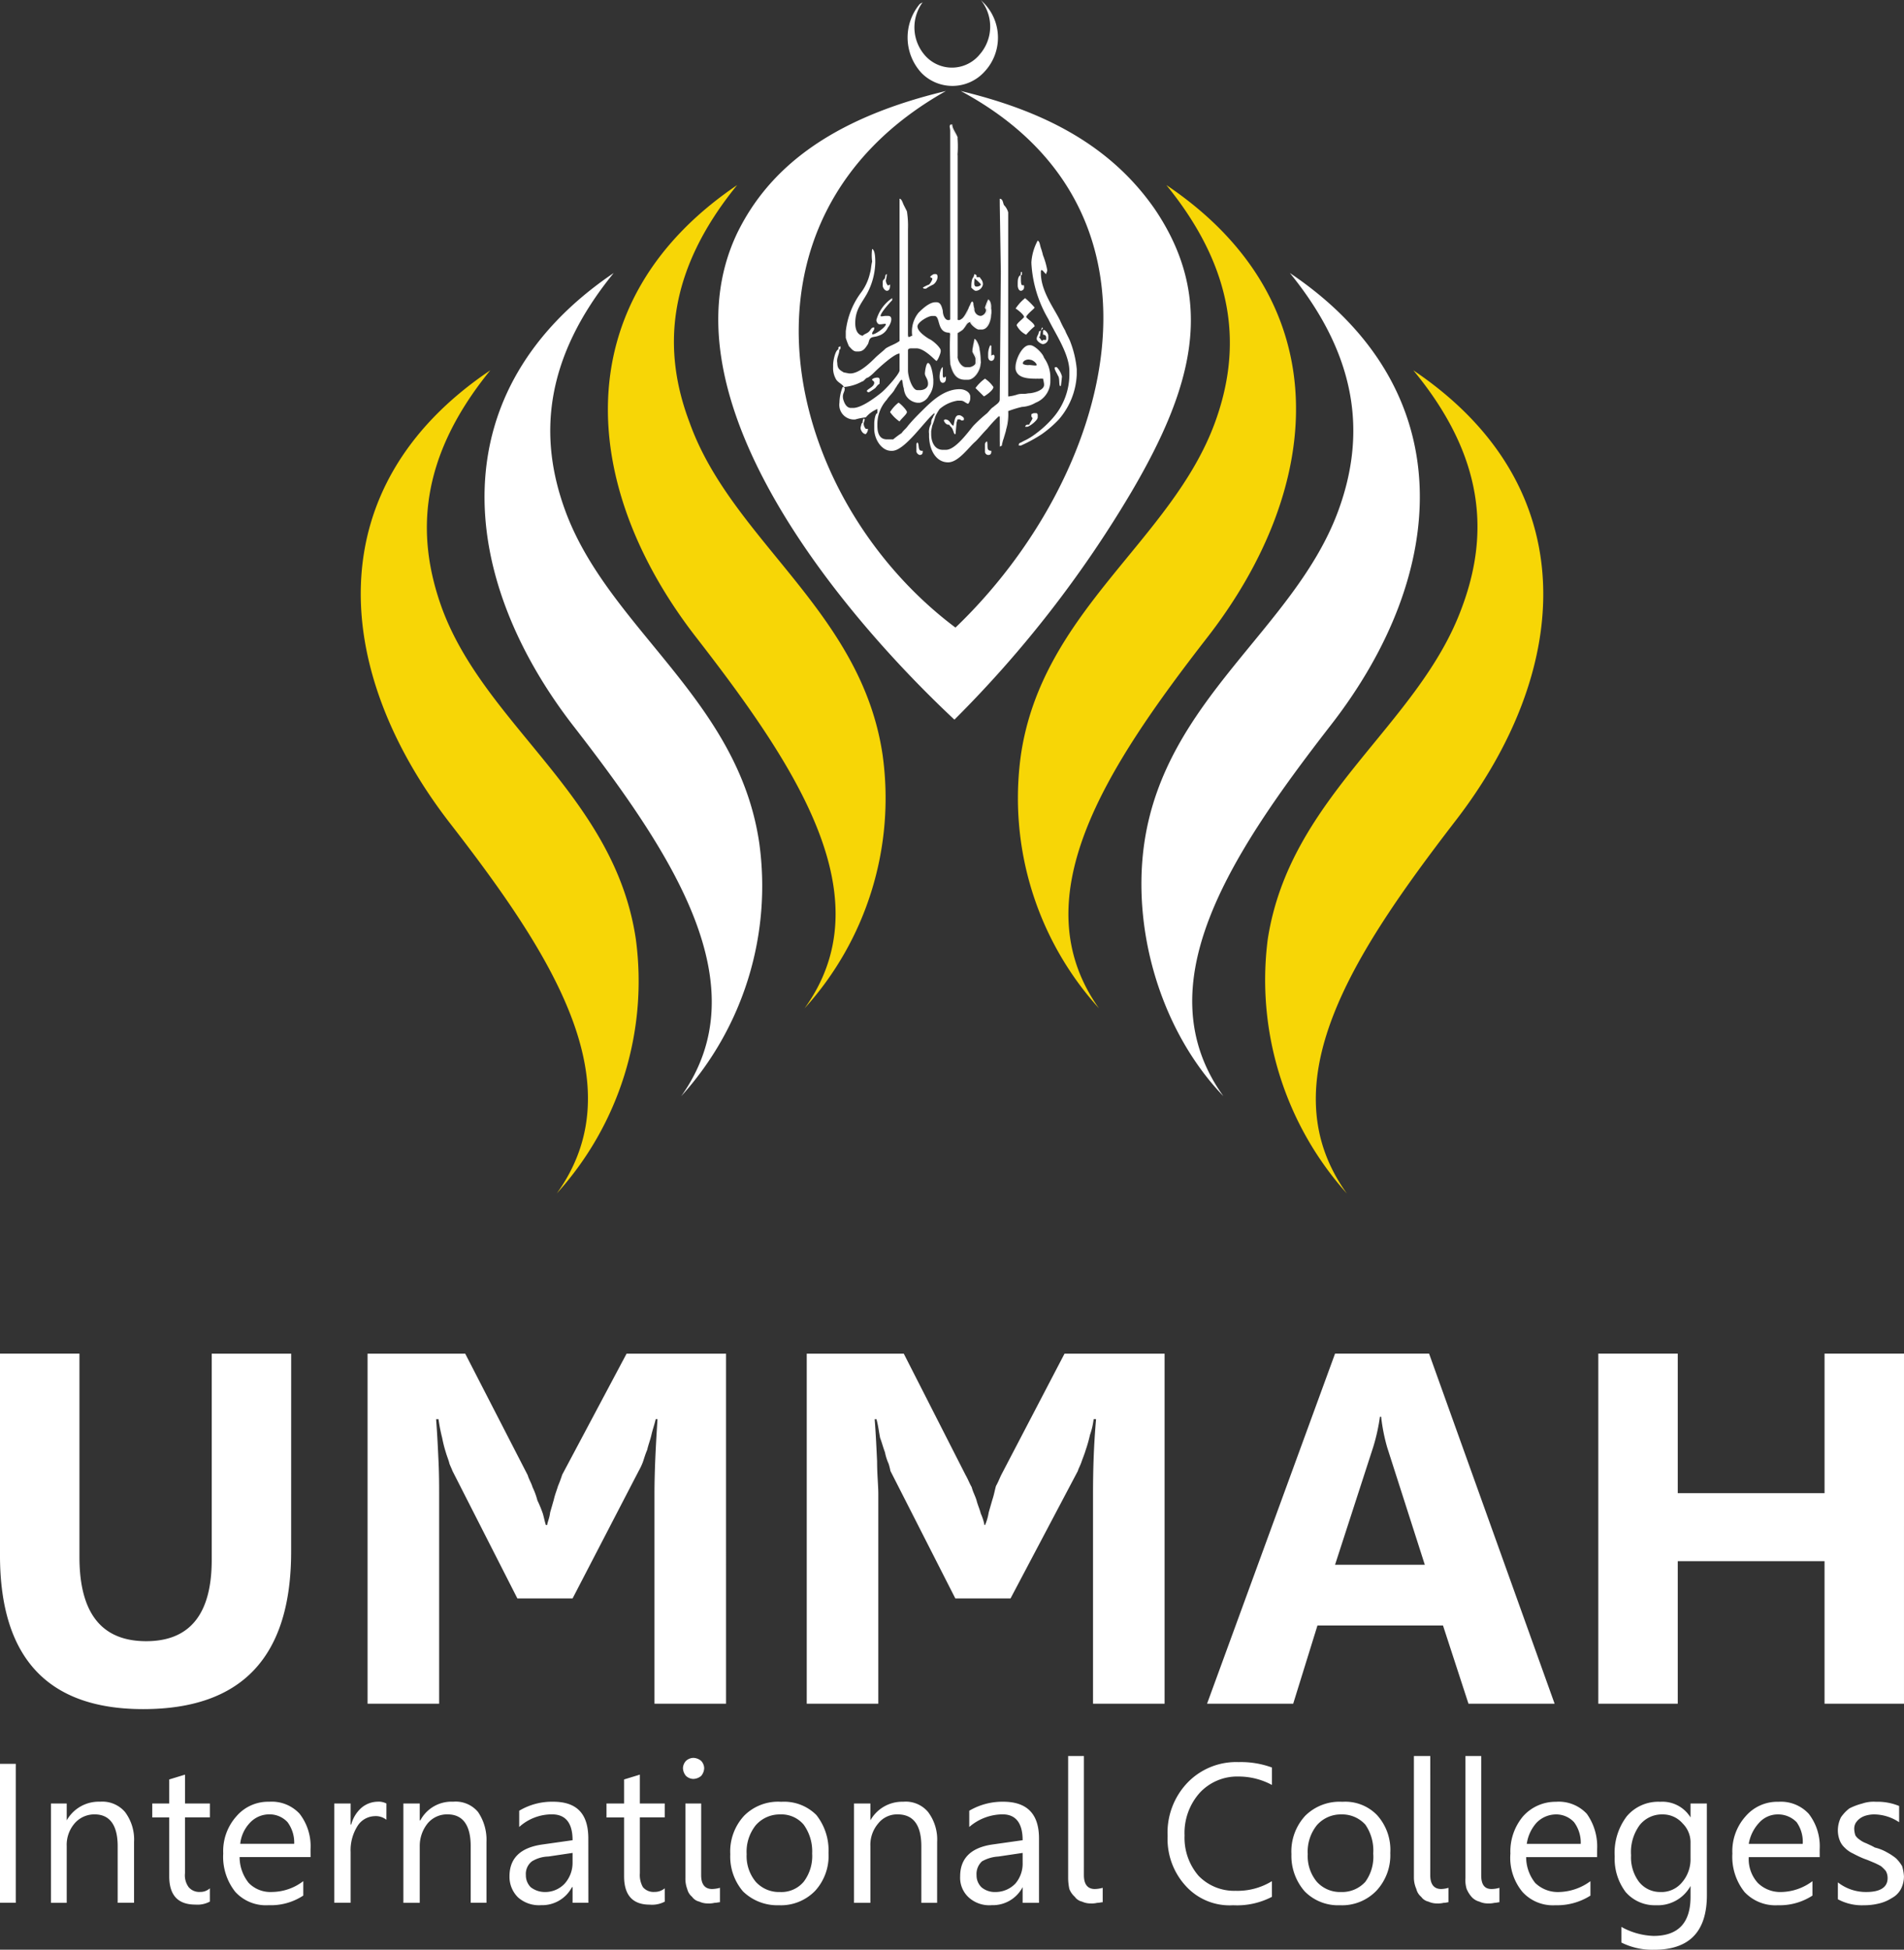 <svg xmlns="http://www.w3.org/2000/svg" width="200.424" height="205.204" viewBox="0 0 200.424 205.204">
  <rect x="0" y="0" width="200.424" height="205.204" fill="#333333" stroke="none"/>
  <g id="Group_4" data-name="Group 4" transform="translate(-622.928 556.913)">
    <g id="Group_2" data-name="Group 2" transform="translate(622.928 -414.444)">
      <path id="Path_7" data-name="Path 7" d="M653.575-369.645c0,11.078-5.172,16.585-15.579,16.585-10.024,0-15.069-5.381-15.069-16.206v-21.207h8.364v21.4c0,5.951,2.362,8.863,7.024,8.863q6.895,0,6.9-8.546v-21.714h8.364Zm45.78,16.015h-7.534v-22.093c0-2.343.128-4.938.319-7.85h-.191c-.128.57-.319,1.077-.448,1.646s-.319,1.013-.447,1.583c-.192.443-.319.886-.447,1.266a6.781,6.781,0,0,1-.447.95l-6.96,13.42h-5.81l-6.832-13.42c-.064-.19-.192-.443-.319-.76-.064-.317-.255-.759-.383-1.2a13.319,13.319,0,0,1-.383-1.519,17.93,17.93,0,0,1-.384-1.963h-.255c.128,1.646.192,3.1.255,4.431.064,1.393.064,2.532.064,3.419v22.093h-7.534v-36.843H671.9l6.577,12.787c.128.443.383.823.51,1.266a7.455,7.455,0,0,1,.511,1.393,12.811,12.811,0,0,1,.574,1.393c.128.443.192.823.319,1.2h.128c.064-.38.256-.76.319-1.33q.193-.664.383-1.329c.128-.569.319-1.013.447-1.456.192-.443.319-.823.447-1.2l6.768-12.724h10.471Zm46.164,0h-7.534v-22.093c0-2.343.064-4.938.319-7.85h-.255a7.678,7.678,0,0,1-.383,1.646,14.6,14.6,0,0,1-.447,1.583c-.128.443-.319.886-.447,1.266s-.319.7-.383.95l-7.088,13.42h-5.81l-6.832-13.42a6.44,6.44,0,0,0-.192-.76,5.333,5.333,0,0,1-.383-1.2c-.192-.507-.319-1.013-.511-1.519-.128-.633-.192-1.266-.383-1.963H715c.128,1.646.191,3.1.255,4.431,0,1.393.128,2.532.128,3.419v22.093h-7.534v-36.843h10.216l6.512,12.787c.256.443.383.823.639,1.266.128.507.383.95.511,1.393.128.507.319.887.447,1.393a5.2,5.2,0,0,1,.383,1.2h.063a5.564,5.564,0,0,0,.383-1.33l.383-1.329c.191-.569.255-1.013.383-1.456.255-.443.383-.823.574-1.2l6.641-12.724h10.535Zm41.055,0h-9.067l-2.682-8.229H761.609l-2.553,8.229h-9.067l13.472-36.843h9.9Zm-13.664-14.623h0L768.952-380.6a19.387,19.387,0,0,1-.639-3.228h-.128a20.213,20.213,0,0,1-.7,3.165l-4.023,12.408Zm50.441,14.623h-8.364v-15H799.536v15h-8.364v-36.843h8.364v14.687h15.452v-14.687h8.364Z" transform="translate(-622.928 390.473)" fill="#fff"/>
      <path id="Path_8" data-name="Path 8" d="M624.588-325.55h-1.66v-14.624h1.66Zm12.451,0h-1.724V-331.5c0-2.216-.83-3.355-2.427-3.355a2.739,2.739,0,0,0-2.107.949,3.456,3.456,0,0,0-.83,2.406v5.951h-1.66V-336h1.66v1.773h0a3.871,3.871,0,0,1,3.512-1.963,3.141,3.141,0,0,1,2.618,1.076,4.814,4.814,0,0,1,.958,3.165Zm7.981-.127h0a2.762,2.762,0,0,1-1.532.316c-1.852,0-2.746-1.013-2.746-2.975v-6.2h-1.787V-336h1.787v-2.532l1.661-.507V-336h2.618v1.456H642.4v5.887a2.106,2.106,0,0,0,.383,1.456,1.453,1.453,0,0,0,1.213.506,1.46,1.46,0,0,0,1.022-.379Zm10.6-4.685h-7.47a4.371,4.371,0,0,0,.958,2.722,3.19,3.19,0,0,0,2.49.949,5.486,5.486,0,0,0,3.256-1.139v1.519a6.187,6.187,0,0,1-3.64,1.013,4.365,4.365,0,0,1-3.511-1.393,5.933,5.933,0,0,1-1.277-4.051,5.493,5.493,0,0,1,1.4-3.925,4.39,4.39,0,0,1,3.448-1.519,3.985,3.985,0,0,1,3.193,1.266,5.574,5.574,0,0,1,1.149,3.736Zm-1.724-1.393h0a3.6,3.6,0,0,0-.7-2.279,2.558,2.558,0,0,0-1.916-.823,2.766,2.766,0,0,0-2.043.886,3.787,3.787,0,0,0-1.021,2.216Zm9.705-2.532h0a1.8,1.8,0,0,0-1.276-.38,2.21,2.21,0,0,0-1.788,1.076,4.771,4.771,0,0,0-.7,2.722v5.318h-1.724V-336h1.724v2.215h.064a3.515,3.515,0,0,1,1.085-1.772,2.7,2.7,0,0,1,1.661-.633,1.8,1.8,0,0,1,.957.19Zm10.535,8.736h-1.66V-331.5c0-2.216-.83-3.355-2.427-3.355a2.647,2.647,0,0,0-2.107.949,3.788,3.788,0,0,0-.83,2.406v5.951h-1.724V-336h1.724v1.773h.064a3.707,3.707,0,0,1,3.448-1.963,3.062,3.062,0,0,1,2.618,1.076,5.191,5.191,0,0,1,.894,3.165Zm10.727,0H683.2V-327.2h-.063a3.544,3.544,0,0,1-3.256,1.9,3.315,3.315,0,0,1-2.427-.823,3.043,3.043,0,0,1-.894-2.215c0-1.9,1.149-3.039,3.511-3.355l3.129-.443c0-1.773-.7-2.722-2.171-2.722a5.127,5.127,0,0,0-3.448,1.329v-1.709a6.706,6.706,0,0,1,3.575-.949c2.491,0,3.7,1.266,3.7,3.861ZM683.2-330.8h0l-2.553.38a3.463,3.463,0,0,0-1.724.507,1.667,1.667,0,0,0-.639,1.456,1.764,1.764,0,0,0,.51,1.266,2.425,2.425,0,0,0,1.469.506,2.8,2.8,0,0,0,2.107-.886,3.276,3.276,0,0,0,.829-2.215Zm9.705,5.128h0a2.865,2.865,0,0,1-1.6.316c-1.788,0-2.682-1.013-2.682-2.975v-6.2h-1.852V-336h1.852v-2.532l1.66-.507V-336h2.618v1.456h-2.618v5.887a2.581,2.581,0,0,0,.319,1.456,1.452,1.452,0,0,0,1.213.506,1.62,1.62,0,0,0,1.085-.379Zm3-12.914h0a1.184,1.184,0,0,1-.766-.317,1.327,1.327,0,0,1-.319-.823,1.163,1.163,0,0,1,.319-.76,1.183,1.183,0,0,1,.766-.317,1.351,1.351,0,0,1,.83.317,1.163,1.163,0,0,1,.319.76,1.327,1.327,0,0,1-.319.823,1.351,1.351,0,0,1-.83.317Zm.83,10.129h0c0,.949.383,1.456,1.15,1.456a3.253,3.253,0,0,0,.829-.127v1.519c-.191,0-.319.063-.574.063a2.411,2.411,0,0,1-.7.063,2.057,2.057,0,0,1-.895-.19,1.272,1.272,0,0,1-.766-.507,1.538,1.538,0,0,1-.511-.823,3.051,3.051,0,0,1-.191-1.14V-336h1.66Zm8.173,3.165h0a5.172,5.172,0,0,1-3.767-1.456,5.64,5.64,0,0,1-1.341-3.925,5.533,5.533,0,0,1,1.469-4.051,5.036,5.036,0,0,1,3.895-1.456,4.794,4.794,0,0,1,3.7,1.393,5.989,5.989,0,0,1,1.277,3.988,5.446,5.446,0,0,1-1.406,3.988,5.02,5.02,0,0,1-3.831,1.519Zm.128-9.559h0a3.339,3.339,0,0,0-2.554,1.139,4.456,4.456,0,0,0-.958,3.039,4.22,4.22,0,0,0,.958,2.912,3.288,3.288,0,0,0,2.554,1.076,3.062,3.062,0,0,0,2.49-1.076,4.479,4.479,0,0,0,.894-2.975,4.791,4.791,0,0,0-.894-3.039,3.065,3.065,0,0,0-2.49-1.076Zm16.537,9.306h-1.661V-331.5c0-2.216-.83-3.355-2.49-3.355a2.522,2.522,0,0,0-2.043.949,3.46,3.46,0,0,0-.83,2.406v5.951h-1.724V-336h1.724v1.773h0A3.842,3.842,0,0,1,718-336.186a3.064,3.064,0,0,1,2.618,1.076,4.814,4.814,0,0,1,.958,3.165Zm10.726,0h-1.724V-327.2h0a3.543,3.543,0,0,1-3.256,1.9,3.22,3.22,0,0,1-2.427-.823,2.81,2.81,0,0,1-.894-2.215c0-1.9,1.15-3.039,3.448-3.355l3.129-.443c0-1.773-.7-2.722-2.107-2.722a5.408,5.408,0,0,0-3.512,1.329v-1.709a6.864,6.864,0,0,1,3.575-.949c2.49,0,3.767,1.266,3.767,3.861Zm-1.724-5.255h0l-2.554.38a3.964,3.964,0,0,0-1.724.507,1.808,1.808,0,0,0-.574,1.456,1.761,1.761,0,0,0,.511,1.266,2.164,2.164,0,0,0,1.469.506,2.905,2.905,0,0,0,2.107-.886,3.229,3.229,0,0,0,.766-2.215Zm6.449,2.343h0c0,.949.383,1.456,1.15,1.456a3.252,3.252,0,0,0,.829-.127v1.519c-.191,0-.319.063-.574.063a2.412,2.412,0,0,1-.7.063,2.057,2.057,0,0,1-.895-.19,1.272,1.272,0,0,1-.766-.507,2.108,2.108,0,0,1-.574-.823,5.613,5.613,0,0,1-.128-1.14V-341h1.66Zm19.794,2.279h0a7.962,7.962,0,0,1-4.086.886,6.217,6.217,0,0,1-4.98-2.025,7.3,7.3,0,0,1-1.916-5.254,7.61,7.61,0,0,1,2.107-5.635,7.11,7.11,0,0,1,5.364-2.152,9.47,9.47,0,0,1,3.512.57v1.835a7.414,7.414,0,0,0-3.512-.886,5.376,5.376,0,0,0-4.086,1.709,6.332,6.332,0,0,0-1.6,4.495,6.124,6.124,0,0,0,1.469,4.241,5.213,5.213,0,0,0,3.895,1.582,6.92,6.92,0,0,0,3.831-1.013Zm7.151.886h0a4.921,4.921,0,0,1-3.7-1.456,5.67,5.67,0,0,1-1.4-3.925,5.533,5.533,0,0,1,1.468-4.051,5.13,5.13,0,0,1,3.9-1.456,4.646,4.646,0,0,1,3.639,1.393,5.446,5.446,0,0,1,1.4,3.988,5.481,5.481,0,0,1-1.468,3.988,5.023,5.023,0,0,1-3.831,1.519Zm.128-9.559h0a3.337,3.337,0,0,0-2.553,1.139,4.456,4.456,0,0,0-.958,3.039,4.22,4.22,0,0,0,.958,2.912,3.286,3.286,0,0,0,2.553,1.076,3.288,3.288,0,0,0,2.554-1.076,4.481,4.481,0,0,0,.83-2.975,4.79,4.79,0,0,0-.83-3.039,3.291,3.291,0,0,0-2.554-1.076Zm9.386,6.394h0c0,.949.383,1.456,1.15,1.456a2.762,2.762,0,0,0,.766-.127v1.519c-.128,0-.255.063-.51.063a2.418,2.418,0,0,1-.7.063,2.05,2.05,0,0,1-.894-.19,1.269,1.269,0,0,1-.766-.507,1.528,1.528,0,0,1-.511-.823,3.009,3.009,0,0,1-.256-1.14V-341h1.724Zm5.364,0h0c0,.949.319,1.456,1.085,1.456a2.858,2.858,0,0,0,.83-.127v1.519c-.128,0-.319.063-.511.063a2.637,2.637,0,0,1-.7.063,2.057,2.057,0,0,1-.895-.19,1.648,1.648,0,0,1-.829-.507,3.1,3.1,0,0,1-.511-.823,3.123,3.123,0,0,1-.128-1.14V-341h1.66Zm12.2-1.9h-7.47a4.371,4.371,0,0,0,.958,2.722,3.434,3.434,0,0,0,2.554.949,5.8,5.8,0,0,0,3.256-1.139v1.519a6.55,6.55,0,0,1-3.7,1.013,4.315,4.315,0,0,1-3.448-1.393,5.629,5.629,0,0,1-1.277-4.051,5.749,5.749,0,0,1,1.34-3.925,4.58,4.58,0,0,1,3.448-1.519,4.035,4.035,0,0,1,3.256,1.266,5.922,5.922,0,0,1,1.085,3.736Zm-1.724-1.393h0a3.6,3.6,0,0,0-.7-2.279,2.558,2.558,0,0,0-1.916-.823,2.875,2.875,0,0,0-2.043.886,4.215,4.215,0,0,0-1.021,2.216Zm13.281,5.381h0c0,3.861-1.851,5.761-5.555,5.761a7.294,7.294,0,0,1-3.448-.759v-1.646a7.451,7.451,0,0,0,3.385.949c2.618,0,3.895-1.393,3.895-4.115v-1.139h0a3.936,3.936,0,0,1-3.64,2.025,4.05,4.05,0,0,1-3.193-1.393,5.8,5.8,0,0,1-1.149-3.735,6.355,6.355,0,0,1,1.277-4.241,4.34,4.34,0,0,1,3.511-1.519,3.472,3.472,0,0,1,3.193,1.646h0V-336H802.6Zm-1.724-3.861h0v-1.583a2.8,2.8,0,0,0-.83-2.089,2.739,2.739,0,0,0-2.107-.949,2.98,2.98,0,0,0-2.427,1.139,4.8,4.8,0,0,0-.894,3.165,4.268,4.268,0,0,0,.829,2.785,2.821,2.821,0,0,0,2.235,1.076,2.8,2.8,0,0,0,2.3-1.013,3.711,3.711,0,0,0,.894-2.532Zm13.6-.127h-7.47a3.732,3.732,0,0,0,.958,2.722,3.381,3.381,0,0,0,2.49.949,5.638,5.638,0,0,0,3.256-1.139v1.519a6.332,6.332,0,0,1-3.64,1.013,4.452,4.452,0,0,1-3.511-1.393,5.933,5.933,0,0,1-1.277-4.051,5.492,5.492,0,0,1,1.4-3.925,4.389,4.389,0,0,1,3.448-1.519,3.983,3.983,0,0,1,3.192,1.266,5.574,5.574,0,0,1,1.15,3.736Zm-1.788-1.393h0a3.578,3.578,0,0,0-.639-2.279,2.7,2.7,0,0,0-1.979-.823,2.628,2.628,0,0,0-1.979.886,4.278,4.278,0,0,0-1.085,2.216Zm3.7,5.824h0V-327.7a4.77,4.77,0,0,0,3,1.013c1.468,0,2.234-.506,2.234-1.456a1.5,1.5,0,0,0-.191-.759,3.874,3.874,0,0,0-.511-.507,8.422,8.422,0,0,0-.766-.379c-.319-.127-.575-.253-.958-.38a10.988,10.988,0,0,1-1.213-.57,2.9,2.9,0,0,1-.895-.633,2,2,0,0,1-.51-.76,2.919,2.919,0,0,1-.192-1.076,3.133,3.133,0,0,1,.319-1.329,4.062,4.062,0,0,1,.894-.949,6.572,6.572,0,0,1,1.341-.507,3.749,3.749,0,0,1,1.468-.19,5.921,5.921,0,0,1,2.427.443v1.709a4.792,4.792,0,0,0-2.682-.823,3.257,3.257,0,0,0-.83.127,2.009,2.009,0,0,0-.639.317,1.714,1.714,0,0,0-.447.506,1.252,1.252,0,0,0-.128.57,2.251,2.251,0,0,0,.128.7,1.489,1.489,0,0,0,.447.443,2.482,2.482,0,0,0,.7.38c.255.127.574.253.894.443a4.847,4.847,0,0,1,1.277.506,6.275,6.275,0,0,1,.958.633,4.108,4.108,0,0,1,.639.823,4.706,4.706,0,0,1,.191,1.077,2.922,2.922,0,0,1-.319,1.329,2.3,2.3,0,0,1-.957.949,4.28,4.28,0,0,1-1.341.57,6.522,6.522,0,0,1-1.6.189,5.33,5.33,0,0,1-2.745-.633Z" transform="translate(-622.928 383.347)" fill="#fff"/>
    </g>
    <g id="Group_3" data-name="Group 3" transform="translate(660.903 -556.913)">
      <path id="Path_9" data-name="Path 9" d="M730.6-524.985v.33c0,.22.223.55.444.55.333,0,.333-.44.333-.661l-.222.11a.837.837,0,0,1-.223-.55,3.863,3.863,0,0,0,.111-.661c-.222.11-.111.11-.222.441,0,.11-.223.11-.223.44Zm9.661-.44h0s.666.55.666.66-.222.221-.444.221h0c-.333,0-.222-.441-.222-.771Zm-.111-.11h0c-.222.22-.222.77-.222,1.1.11.11.333.33.444.33h.11a.822.822,0,0,0,.667-.661c0-.44-.223-.55-.334-.77h-.333v-.11c0-.11,0-.11-.222-.221Zm-4.552,0h0l.222.11v.11a1.454,1.454,0,0,1-.333.55,3.708,3.708,0,0,0-.667.33c.111.11.111.11.223.11h.111a4.827,4.827,0,0,1,.777-.441,1.112,1.112,0,0,0,.444-.77c0-.11,0-.33-.223-.33h-.111c-.11,0-.443.221-.443.33Zm9.215.661h0v.22c0,.22.111.55.334.55a.353.353,0,0,0,.333-.33v-.11c0-.441-.333.33-.333-.771v-.44c.11,0,.11,0,.11-.11v-.22h-.11c0,.55-.223.33-.223.55-.111.11-.111.55-.111.661Zm-18.1,5.064h0v.661a7.59,7.59,0,0,0,.333.881c.222.22.444.55.777.55h.222c.556,0,.778-.441,1-.771.111-.22.111-.55.333-.66.111-.11.556-.11.777-.221a1.57,1.57,0,0,0,1-.88c.222-.221.666-1.211,0-1.211h-.223c-.222,0-.555.11-.555,0,0-.33,1-1.431,1.221-1.651v-.221a4.09,4.09,0,0,0-1.666,2.312c0,.11.11.441.333.441h.111c.222,0,.555-.11.555,0,0,.33-1.443,1.321-1.443.99,0-.22.222-.33.222-.55v-.11c-.333,0-.333.22-.555.44s-.444.22-.667.44c-.555-.11-.777-.66-.777-1.321,0-1.431.667-2.092,1.221-3.082a7.245,7.245,0,0,0,.888-3.3c0-.33,0-1.322-.333-1.431a5.246,5.246,0,0,0,0,1.321c-.111.44-.111.881-.223,1.211a5.411,5.411,0,0,1-.888,1.982,8.349,8.349,0,0,0-1.666,4.183Zm17.877-2.422h0c.222.11.889.66.889.88,0,.11-.777.661-.777.881h0a2.168,2.168,0,0,0,1,.991,6.582,6.582,0,0,1,.889-.881c0-.33-.777-.77-.889-.991.111-.33.889-.88.889-.99a8.442,8.442,0,0,0-1-.991,4.736,4.736,0,0,0-1,1.1Zm-6.885-18.826h0v19.926c0,.109,0,.109-.111.109h-.11c-.333,0-.555-.55-.667-.881,0-.44-.11-.881-.555-.881a3,3,0,0,0-1.887,1.1,3.586,3.586,0,0,0-.667,2.311c0,.11-.333.221-.333.221-.333,0-.222-1.431-.222-1.762V-530.6a9.312,9.312,0,0,0,0-1.762,5.219,5.219,0,0,0-.777-1.321v14.862c-.444.33-.888.55-1.333.88a5.347,5.347,0,0,0-1.221.991c-.556.44-1.777,1.762-2.776,1.651l-.556-.11c-.443-.33-.666-.33-.777-.991-.11-.55.223-1.1.223-1.431-.223,0-.555,1.211-.555,1.651v.11a1.971,1.971,0,0,0,.333,1.211c.223.44.889.55.889.77a4.656,4.656,0,0,0,3-1.542c.443-.33,2.22-1.982,2.665-1.982h.111v1.982a9.657,9.657,0,0,1-2,2.312c-.555.441-1.888,1.542-2.887,1.542h-.333c-.444,0-.667-.441-.777-.771-.111-.66.11-.88.11-1.321h-.11v.33c-.223.11-.333.881-.333,1.211a1.921,1.921,0,0,0,.777,1.541c.777.33,1.11-.11,2-.11.222-.33.222-.221.555-.441,0-.11.556-.44.556-.44h.222l-.111.55a3.221,3.221,0,0,0-.333,1.1v.55c0,.991.777,2.312,1.777,2.312h.111c.777,0,2-1.321,2.332-1.872.222-.22,2-2.091,2-2.091.222,0,.222,0,.222.22.111-.11.223-.44.333-.55.223-.44.223-.33.556-.55a3.7,3.7,0,0,1,1.443-.441h.444c.333,0,.444.221.556.221.222,0,.333-.221.333-.441v-.22c0-.33-.556-.661-1.11-.661-1.666,0-3,1.322-3.887,2.2a19.855,19.855,0,0,0-1.443,1.541,2.576,2.576,0,0,1-.777.77c-.111.11-.777.661-.777.661l-.666.11h-.111c-.777,0-1.11-.771-1.11-1.431v-.33a5.089,5.089,0,0,1,1-2.642,7.932,7.932,0,0,0,.889-.99c.111-.11.222-.33.333-.441,0-.11.223-.55.333-.55h.111c.111,0,.111.55.222.771a2.026,2.026,0,0,0,.223.77,1.719,1.719,0,0,0,1.333.881h.11a2.232,2.232,0,0,0,1-.771,2.437,2.437,0,0,0,.444-1.431v-.11c0-.441-.333-1.872-.555-1.872s-.222.881-.333,1.1c.111.33.444.66.444,1.1v.11c0,.441-.556.55-1,.55h-.333c-.555,0-1-1.321-1-2.091v-2.2c0-.22.333-.22.555-.22h.444a2.1,2.1,0,0,1,1.221.55c.333.221.666.661.888.771a2.208,2.208,0,0,0,.444-.881v-.11c0-.33-1-.99-1.221-1.211-.444-.22-1.333-.77-1.333-1.21v-.11c0-.55,1.221-1.1,1.666-1.1h.333c.556,0,.223,1.762,1.443,1.762h.111a30.462,30.462,0,0,0,0,3.192c.223.881.556,1.762,1.554,1.762h.223c.777,0,1.332-.99,1.443-1.762,0-.77-.111-2.091-.666-2.422l-.223,1.1h0c0,.22.444.55.444.881v.44c0,.221-.555.55-.777.55h-.333c-.444,0-.888-.77-.888-1.21v-2.422c0-.22.444-.33.667-.55.11-.11.333-.77.555-.77h.111a1.41,1.41,0,0,0,1,.77h.222c.555,0,1-.99,1-1.651v-.22c0-.33-.11-.441-.11-.661,0-.33-.111-.22-.223-.55h0l-.222.881c0,.11.11.22.11.33h0a.592.592,0,0,1-.555.55h-.111c-.555,0-.777-.55-.777-1.1v-.221c-.444,0-.556.661-.666.991-.111.22-.556.77-.889.77-.111,0-.111,0-.111-.109v-19.156a3,3,0,0,1-.666-1.321h-.111Zm8.55,13.982h0v.11a12.947,12.947,0,0,0,1.776,5.835c.667,1.431,2.221,3.633,2.221,5.5v.441a7,7,0,0,1-1.777,4.514,10.949,10.949,0,0,1-1.666,1.541,7.69,7.69,0,0,1-1,.661l-.444.22c-.333.221-.444.11-.444.441h.223a15.225,15.225,0,0,0,2.22-1.211,11.869,11.869,0,0,0,1.776-1.541,7.7,7.7,0,0,0,1.888-4.734v-.55a10.83,10.83,0,0,0-.667-2.862c-.11-.33-.443-.881-.555-1.211a10.077,10.077,0,0,1-.556-1.1c-.666-1.321-2-3.082-2-4.953v-.11c0-.55.444.22.555.22,0-.109.111-.22.111-.44a8.105,8.105,0,0,0-.444-1.542,6.991,6.991,0,0,0-.223-.77c-.11-.33-.11-.661-.333-.77a5.568,5.568,0,0,0-.666,2.312Zm1,7.155h0l-.222.11c0,.33-.223.44-.223.77,0,.221.444.55.667.55a.617.617,0,0,0,.555-.66v-.221c0-.33-.555-.88-.555-.44v.33a.293.293,0,0,1,.333.33v.22h-.333l-.111.11-.333-.441h.111l.11-.661.223-.22-.111-.11ZM741.7-517.5h0v.33c0,.22.111.44.333.44h0c.222,0,.334-.22.334-.44h0c0-.11,0-.11-.111-.22l-.222.109v-.99c0-.11,0,0-.11-.11a2.059,2.059,0,0,0-.223.881Zm-4.775,1.431h0c-.333.109-.555,1.651,0,1.651h0c.223,0,.333-.22.333-.44v-.221c-.222.11-.11.11-.222.11s-.111-.22-.111-.33v-.77Zm12.548.99h0a2.122,2.122,0,0,0-.556-.99h-.111c-.333,0,.223.77.223.881.222.22.11.881.222,1.1h.111Zm-9.105,1.211h0l.888.881c.223-.11,1-.661,1-.99a3.357,3.357,0,0,0-.888-.881,4.253,4.253,0,0,0-1,.99Zm-11.215.441h0a6.8,6.8,0,0,0,.666-.441c.111-.11.222-.33.444-.44,0-.33.111-.661-.223-.661-.222,0-.555.11-.555.22s.222.11.222.33c0,.441-.777.661-.777.881.111.11.111.11.223.11Zm16.211-3.083h0c0-.22.444-.44.777-.33.222,0,.666.33.666.55,0,.11-.555,0-.777,0a1.207,1.207,0,0,1-.666-.11Zm-2.443-16.954h0v.11l.111,7.155v13.651c0,.221-.444.441-.666.661a4.165,4.165,0,0,0-.778.661,15.076,15.076,0,0,0-1.332,1.321c-.667.661-2,2.642-3,2.642h-.333c-.888,0-1.221-.881-1.221-1.762v-.33l.111-.55.333-1.1a3.522,3.522,0,0,0-.666,1.982v.22a3.028,3.028,0,0,0,.555,1.762,1.677,1.677,0,0,0,1.444.881c1.11,0,2.22-1.542,2.776-2.2.444-.441.777-.881,1.221-1.322a6.316,6.316,0,0,0,1.221-1.21h.222c.111,0,.111,0,.111.11v.55l-.111,2.532a5.306,5.306,0,0,0,.666-1.761,10.591,10.591,0,0,0,.111-1.982,5.52,5.52,0,0,1,1.444-.441,5.216,5.216,0,0,0,1.554-.44,2.6,2.6,0,0,0,1.554-2.312v-.33a3.9,3.9,0,0,0-.667-2.092c-.222-.33-1-1.21-1.443-1.21h-.111c-.777,0-1.332,1.431-1.332,2.2,0,1.321,1.665,1.211,2.776,1.211a.571.571,0,0,1,.222.44v.33c0,.44-1.11.77-1.666.77-.444.11-.666,0-1.11.11a5.3,5.3,0,0,1-1,.33H743.7v-19.486a4.931,4.931,0,0,0-.666-1.321c0,.11-.111.11-.111.22Zm-11.548,22.128h0a4.217,4.217,0,0,0,1,.991c.11-.22.777-.771.777-.991s-.777-.99-.889-.99a3.812,3.812,0,0,0-.888.99Zm15.545.55h0v-.11c0-.221,0-.221-.111-.33h-.222c-.111,0-.111,0-.333.11v.221c0,.11.11.11.11.22s-.333.55-.333.661c-.333,0-.333,0-.444.22h.222c.222,0,1.11-.661,1.11-.991Zm-8.439.221h.222c.11,0,.11.11.222.11s.223,0,.223-.11v-.11c0-.11-.334-.33-.444-.33H738.6c-.444,0-.444.77-.556,1.1-.333-.11-.333-.66-.888-.66-.111.11-.111,0-.111.11s.222.441.444.441h.11c.111.22.223.22.334.44s.11.33.222.55h.111l.111-1.211Zm-9.882.44h0c0-.11.111-.33.111-.44l-.111-.11a1.1,1.1,0,0,0-.111.33v.11l-.11.11-.111.44c0,.221.222.661.555.661a.766.766,0,0,0,.222-.44v-.11h-.222a.837.837,0,0,1-.223-.55Zm5.885,3.3h0c.333,0,.333-.22.333-.44h-.11c-.444,0-.223-.661-.444-.881-.111.11-.111.11-.111.33v.661a.5.5,0,0,0,.333.33Zm2.443-.44h.333c1,0,2.332-1.982,3-2.642a15.076,15.076,0,0,1,1.332-1.321,4.165,4.165,0,0,1,.778-.661c.222-.22.666-.44.666-.661V-526.2l-.111-7.155v-.11c0-.11.111-.11.111-.22a4.931,4.931,0,0,1,.666,1.321v19.486h.223a5.3,5.3,0,0,0,1-.33c.444-.11.666,0,1.11-.11.556,0,1.666-.33,1.666-.77v-.33a.571.571,0,0,0-.222-.44c-1.111,0-2.776.11-2.776-1.211,0-.77.555-2.2,1.332-2.2h.111c.444,0,1.221.881,1.443,1.21a3.9,3.9,0,0,1,.667,2.092v.33a2.6,2.6,0,0,1-1.554,2.312,5.216,5.216,0,0,1-1.554.44,5.52,5.52,0,0,0-1.444.441,10.591,10.591,0,0,1-.111,1.982,5.306,5.306,0,0,1-.666,1.761l.111-2.532v-.55c0-.11,0-.11-.111-.11H742.7a6.316,6.316,0,0,1-1.221,1.21c-.444.441-.777.881-1.221,1.322-.556.66-1.666,2.2-2.776,2.2a1.677,1.677,0,0,1-1.444-.881,3.028,3.028,0,0,1-.555-1.762v-.22a3.522,3.522,0,0,1,.666-1.982l-.333,1.1-.111.55v.33c0,.881.333,1.762,1.221,1.762Zm-.111-14.642h0c.111.33.334.881.667.881h.11c.111,0,.111,0,.111-.109v-20.477h.111a3,3,0,0,0,.666,1.321v19.156c0,.109,0,.109.111.109.333,0,.777-.55.889-.77.11-.33.222-.991.666-.991v.221c0,.55.223,1.1.777,1.1h.111a.592.592,0,0,0,.555-.55h0c0-.11-.11-.22-.11-.33l.222-.881h0c.111.33.223.22.223.55,0,.22.11.33.11.661v.22c0,.661-.444,1.651-1,1.651h-.222a1.41,1.41,0,0,1-1-.77h-.111c-.222,0-.444.661-.555.77-.223.22-.667.33-.667.55v2.422c0,.44.444,1.21.888,1.21h.333c.223,0,.777-.33.777-.55v-.44c0-.33-.444-.661-.444-.881h0l.223-1.1c.555.33.666,1.651.666,2.422-.111.771-.666,1.762-1.443,1.762h-.223c-1,0-1.332-.881-1.554-1.762a30.462,30.462,0,0,1,0-3.192H737.6c-1.221,0-.888-1.762-1.443-1.762h-.333c-.444,0-1.666.55-1.666,1.1v.11c0,.44.889.99,1.333,1.21.222.221,1.221.881,1.221,1.211v.11a2.208,2.208,0,0,1-.444.881c-.223-.11-.556-.55-.888-.771a2.1,2.1,0,0,0-1.221-.55h-.444c-.222,0-.555,0-.555.22v2.2c0,.77.444,2.091,1,2.091h.333c.444,0,1-.11,1-.55v-.11c0-.441-.333-.771-.444-1.1.111-.221.111-1.1.333-1.1s.555,1.431.555,1.872v.11a2.437,2.437,0,0,1-.444,1.431,2.232,2.232,0,0,1-1,.771h-.11a1.719,1.719,0,0,1-1.333-.881,2.026,2.026,0,0,1-.223-.77c-.11-.221-.11-.771-.222-.771h-.111c-.11,0-.333.441-.333.55-.111.11-.222.33-.333.441a7.932,7.932,0,0,1-.889.99,5.089,5.089,0,0,0-1,2.642v.33c0,.66.333,1.431,1.11,1.431h.111l.666-.11s.666-.55.777-.661a2.576,2.576,0,0,0,.777-.77,19.855,19.855,0,0,1,1.443-1.541c.888-.881,2.221-2.2,3.887-2.2.555,0,1.11.33,1.11.661v.22c0,.22-.111.441-.333.441-.111,0-.223-.221-.556-.221h-.444a3.7,3.7,0,0,0-1.443.441c-.333.22-.333.11-.556.55-.11.11-.222.44-.333.55,0-.22,0-.22-.222-.22,0,0-1.777,1.871-2,2.091-.333.551-1.554,1.872-2.332,1.872h-.111c-1,0-1.777-1.321-1.777-2.312v-.55a3.221,3.221,0,0,1,.333-1.1l.111-.55h-.222s-.556.33-.556.44c-.333.22-.333.11-.555.441-.888,0-1.221.44-2,.11a1.921,1.921,0,0,1-.777-1.541c0-.33.11-1.1.333-1.211v-.33h.11c0,.441-.222.661-.11,1.321.11.33.333.771.777.771h.333c1,0,2.332-1.1,2.887-1.542a9.657,9.657,0,0,0,2-2.312v-1.982h-.111c-.444,0-2.221,1.651-2.665,1.982a4.656,4.656,0,0,1-3,1.542c0-.22-.666-.33-.889-.77a1.971,1.971,0,0,1-.333-1.211v-.11c0-.44.333-1.651.555-1.651,0,.33-.333.881-.223,1.431.111.661.334.661.777.991l.556.11c1,.11,2.22-1.211,2.776-1.651a5.347,5.347,0,0,1,1.221-.991c.444-.33.889-.55,1.333-.88v-14.862a5.219,5.219,0,0,1,.777,1.321,9.312,9.312,0,0,1,0,1.762v9.688c0,.33-.111,1.762.222,1.762,0,0,.333-.11.333-.221a3.586,3.586,0,0,1,.667-2.311,3,3,0,0,1,1.887-1.1c.444,0,.555.441.555.881Zm1.777.881h0c-.111,0-.111-.109-.111-.22v-17.064a11.77,11.77,0,0,0,0-1.982c-.11-.33-.555-.881-.555-1.321-.444,0-.223.33-.223.66v19.817c0,.109-.111.109-.222.109-.333,0-.555-.55-.555-.99-.111-.441-.222-.881-.666-.881h-.111c-.666,0-1.443.77-1.776,1.1a3.177,3.177,0,0,0-.667,2.422c-.333.11-.444.33-.444-.22V-530.6a9.467,9.467,0,0,0-.11-1.871l-.334-.661c-.11-.22-.222-.661-.443-.661v14.973c-.444.33-.888.44-1.444.77-.333.33-.777.661-1.11.99-.556.55-1.777,1.762-2.776,1.652l-.556-.11c-.333-.22-.666-.33-.666-.991-.111-.55.223-.88.223-1.431.11,0,.11,0,.11-.22v-.11l-.222.11v.22c-.333.11-.555,1.211-.555,1.652v.22a2.335,2.335,0,0,0,.333,1.321c.223.33.777.55.777.771a4.742,4.742,0,0,0,1.888-.551c.222-.11.11,0,.333-.22.111-.11.222-.22.333-.22a3.5,3.5,0,0,0,.666-.55c.444-.441,2.11-1.982,2.666-1.982v1.762c0,.44-1.666,2.2-2,2.422-.555.441-2,1.542-2.887,1.542h-.223c-.443,0-.666-.441-.777-.771-.222-.66.111-.88.111-1.21v-.11c0-.11,0,0-.111-.11h-.11l-.111.33a4.692,4.692,0,0,0-.222,1.322,1.546,1.546,0,0,0,1.665,1.762,6.3,6.3,0,0,1,1.111-.221,3.147,3.147,0,0,1,1.221-.881v.441c-.222,0-.333.77-.333,1.1v.55c0,1.1.777,2.312,1.777,2.312h.111c1.332,0,3.442-3.193,4.441-3.963.111.11,0,0,0,.11s0,0-.11.221,0,.11-.111.22a.983.983,0,0,0-.111.55,1.641,1.641,0,0,0-.222,1.1v.22c0,1.322.666,2.753,2,2.753h0c1.11,0,2.22-1.652,2.887-2.2.443-.44.777-.881,1.221-1.321a14.522,14.522,0,0,1,1.221-1.321c.111,0,.111,0,.111.11v3.082l.223-.11c0-.22.333-1.211.443-1.651a5.716,5.716,0,0,0,.223-1.982,11.554,11.554,0,0,1,1.443-.441,3.162,3.162,0,0,0,1.444-.44,2.442,2.442,0,0,0,1.554-2.2v-.55a3.518,3.518,0,0,0-.667-1.982c-.11-.44-1-1.321-1.443-1.321h-.111c-.777,0-1.555,1.651-1.443,2.532.222,1.1,1.666.991,2.887.991a4.7,4.7,0,0,1,.11.55v.11c0,.55-1.11.881-1.665.881-.555.11-.667,0-1.111.11a4.164,4.164,0,0,1-1,.22v-19.376a1.766,1.766,0,0,0-.444-.77c-.111-.22-.111-.661-.444-.661v.661l.111,7.046-.111,13.431c0,.33-.444.55-.666.77-.222.11-.444.441-.667.661a15.768,15.768,0,0,0-1.443,1.321c-.556.661-1.887,2.532-2.887,2.532h-.333c-.888,0-1.221-.881-1.221-1.651v-.33l.111-.55a10.29,10.29,0,0,0,.333-.99,4.767,4.767,0,0,1,.444-.771,3.757,3.757,0,0,1,1.887-.881h.333c.334,0,.444.221.777.33a.835.835,0,0,0,.223-.55v-.22c0-.44-.556-.77-1.11-.77h0c-1.666,0-3,1.321-3.887,2.2-.555.55-1,.991-1.555,1.651-.222.33-.444.441-.666.77a9.1,9.1,0,0,0-.888.661h-.666c-.777,0-1-.661-1-1.431v-.11a3.832,3.832,0,0,1,1-2.642c.111-.22.666-.77.777-.991s.222-.33.333-.55c.111-.11.333-.55.444-.55s.111.661.222.881a2.019,2.019,0,0,0,.223.77,1.6,1.6,0,0,0,1.221.771h.222a1.413,1.413,0,0,0,1-.771,2.348,2.348,0,0,0,.444-1.321v-.33c0-.44-.223-1.762-.555-1.762h0c-.222,0-.333.991-.333,1.1,0,.33.333.55.333,1.1,0,.44-.444.66-.889.66h-.222c-.555,0-1-1.431-1-2.091v-2.092c0-.22.223-.22.444-.22h.444c.889,0,2,1.321,2.11,1.321s.444-.77.444-.99v-.11c0-.33-.889-1.1-1.221-1.211-.333-.22-1.221-.77-1.221-1.321,0-.44,1.11-1.1,1.554-1.1h.222c.667,0,.223,1.762,1.554,1.762l.111.11a30.478,30.478,0,0,0,0,3.193c.223.881.556,1.651,1.554,1.651h.333c.667,0,1.333-.99,1.333-1.762a6.216,6.216,0,0,0-.111-1.431c0-.33-.333-1.1-.555-1.1,0,0-.223.991-.223,1.211v.11c0,.11.334.55.334.77v.44c0,.221-.444.441-.667.441h-.333c-.444,0-.888-.661-.888-1.211v-2.312c0-.11.555-.33.667-.55.222-.22.333-.66.666-.66,0,.22.666.77.888.77h.333c.666,0,1-.991,1-1.651v-.441c0-.44,0-.881-.333-1.1a7.529,7.529,0,0,0-.333.881c0,.11.111.11.111.33a.71.71,0,0,1-.556.55h0a.73.73,0,0,1-.666-.77c-.111-.33-.111-1.211-.444-.441-.223.441-.666,1.651-1.221,1.651Zm2.776,13.872h0a.352.352,0,0,0,.333.33c.333,0,.333-.22.333-.44-.555,0-.333-.441-.444-.991-.222.11-.222.221-.222.441Z" transform="translate(-675.658 554.709)" fill="#fff" fill-rule="evenodd"/>
      <path id="Path_10" data-name="Path 10" d="M680.929-514.663c-7.439,9.138-7.884,17.284-5.108,24.99,4.552,12.44,18.21,19.816,20.43,34.9a33.272,33.272,0,0,1-8.328,26.752c8.328-11.559-.555-25.21-11.325-39.082-12.215-15.853-13.991-35.229,4.33-47.558Zm97.159,0h0c7.551,9.138,7.995,17.284,5.108,24.99-4.553,12.44-18.1,19.816-20.431,34.9a33.673,33.673,0,0,0,8.328,26.752c-8.328-11.559.667-25.21,11.326-39.082,12.325-15.853,13.991-35.229-4.33-47.558ZM752.1-534.149h0c7.439,9.138,7.883,17.394,5.108,24.99-4.552,12.441-18.21,19.817-20.43,35.009A32.96,32.96,0,0,0,745-447.508c-8.217-11.56.666-25.211,11.437-39.082,12.214-15.743,13.991-35.229-4.33-47.559Zm-45.192,0h0c-7.44,9.138-7.884,17.394-5,24.99,4.442,12.441,18.1,19.817,20.32,35.009a32.964,32.964,0,0,1-8.217,26.642c8.328-11.56-.667-25.211-11.438-39.082-12.214-15.743-13.88-35.229,4.331-47.559Z" transform="translate(-667.292 553.635)" fill="#f7d606" fill-rule="evenodd"/>
      <path id="Path_11" data-name="Path 11" d="M767.288-526.568c7.44,9.138,7.884,17.394,5.108,24.99-4.553,12.44-18.211,19.816-20.431,35.009-1.333,9.247,1.776,19.816,8.328,26.641-8.328-11.559.556-25.21,11.326-39.082,12.325-15.853,13.99-35.229-4.331-47.558Zm-36.2-19.156h0c-12.436,2.973-18.766,8.367-21.985,14.972-8.217,17.285,10.992,40.073,22.873,51.192a120.128,120.128,0,0,0,18.654-24c6.329-10.789,8.995-20.037,2.443-29.725-4.886-7.046-12.214-10.458-20.431-12.44,23.984,12.881,15.768,40.843-.555,56.476-18.21-13.651-25.095-42.935-1-56.476Zm-34.977,19.156h0c-7.439,9.138-7.884,17.394-5.108,24.99,4.553,12.44,18.21,19.816,20.431,35.009a32.963,32.963,0,0,1-8.217,26.641c8.217-11.559-.666-25.21-11.437-39.082-12.214-15.853-13.88-35.229,4.33-47.558Z" transform="translate(-669.485 555.302)" fill="#fff" fill-rule="evenodd"/>
      <path id="Path_12" data-name="Path 12" d="M735.806-556.473c.111-.11.223-.11.333-.22a4.467,4.467,0,0,0,.334,5.725,3.776,3.776,0,0,0,5.662-.22,4.454,4.454,0,0,0,.111-5.725l.333.33a5.225,5.225,0,0,1,.111,7.155,4.565,4.565,0,0,1-6.662.221,5.493,5.493,0,0,1-.223-7.266Z" transform="translate(-676.977 556.913)" fill="#fff" fill-rule="evenodd"/>
    </g>
  </g>
</svg>

